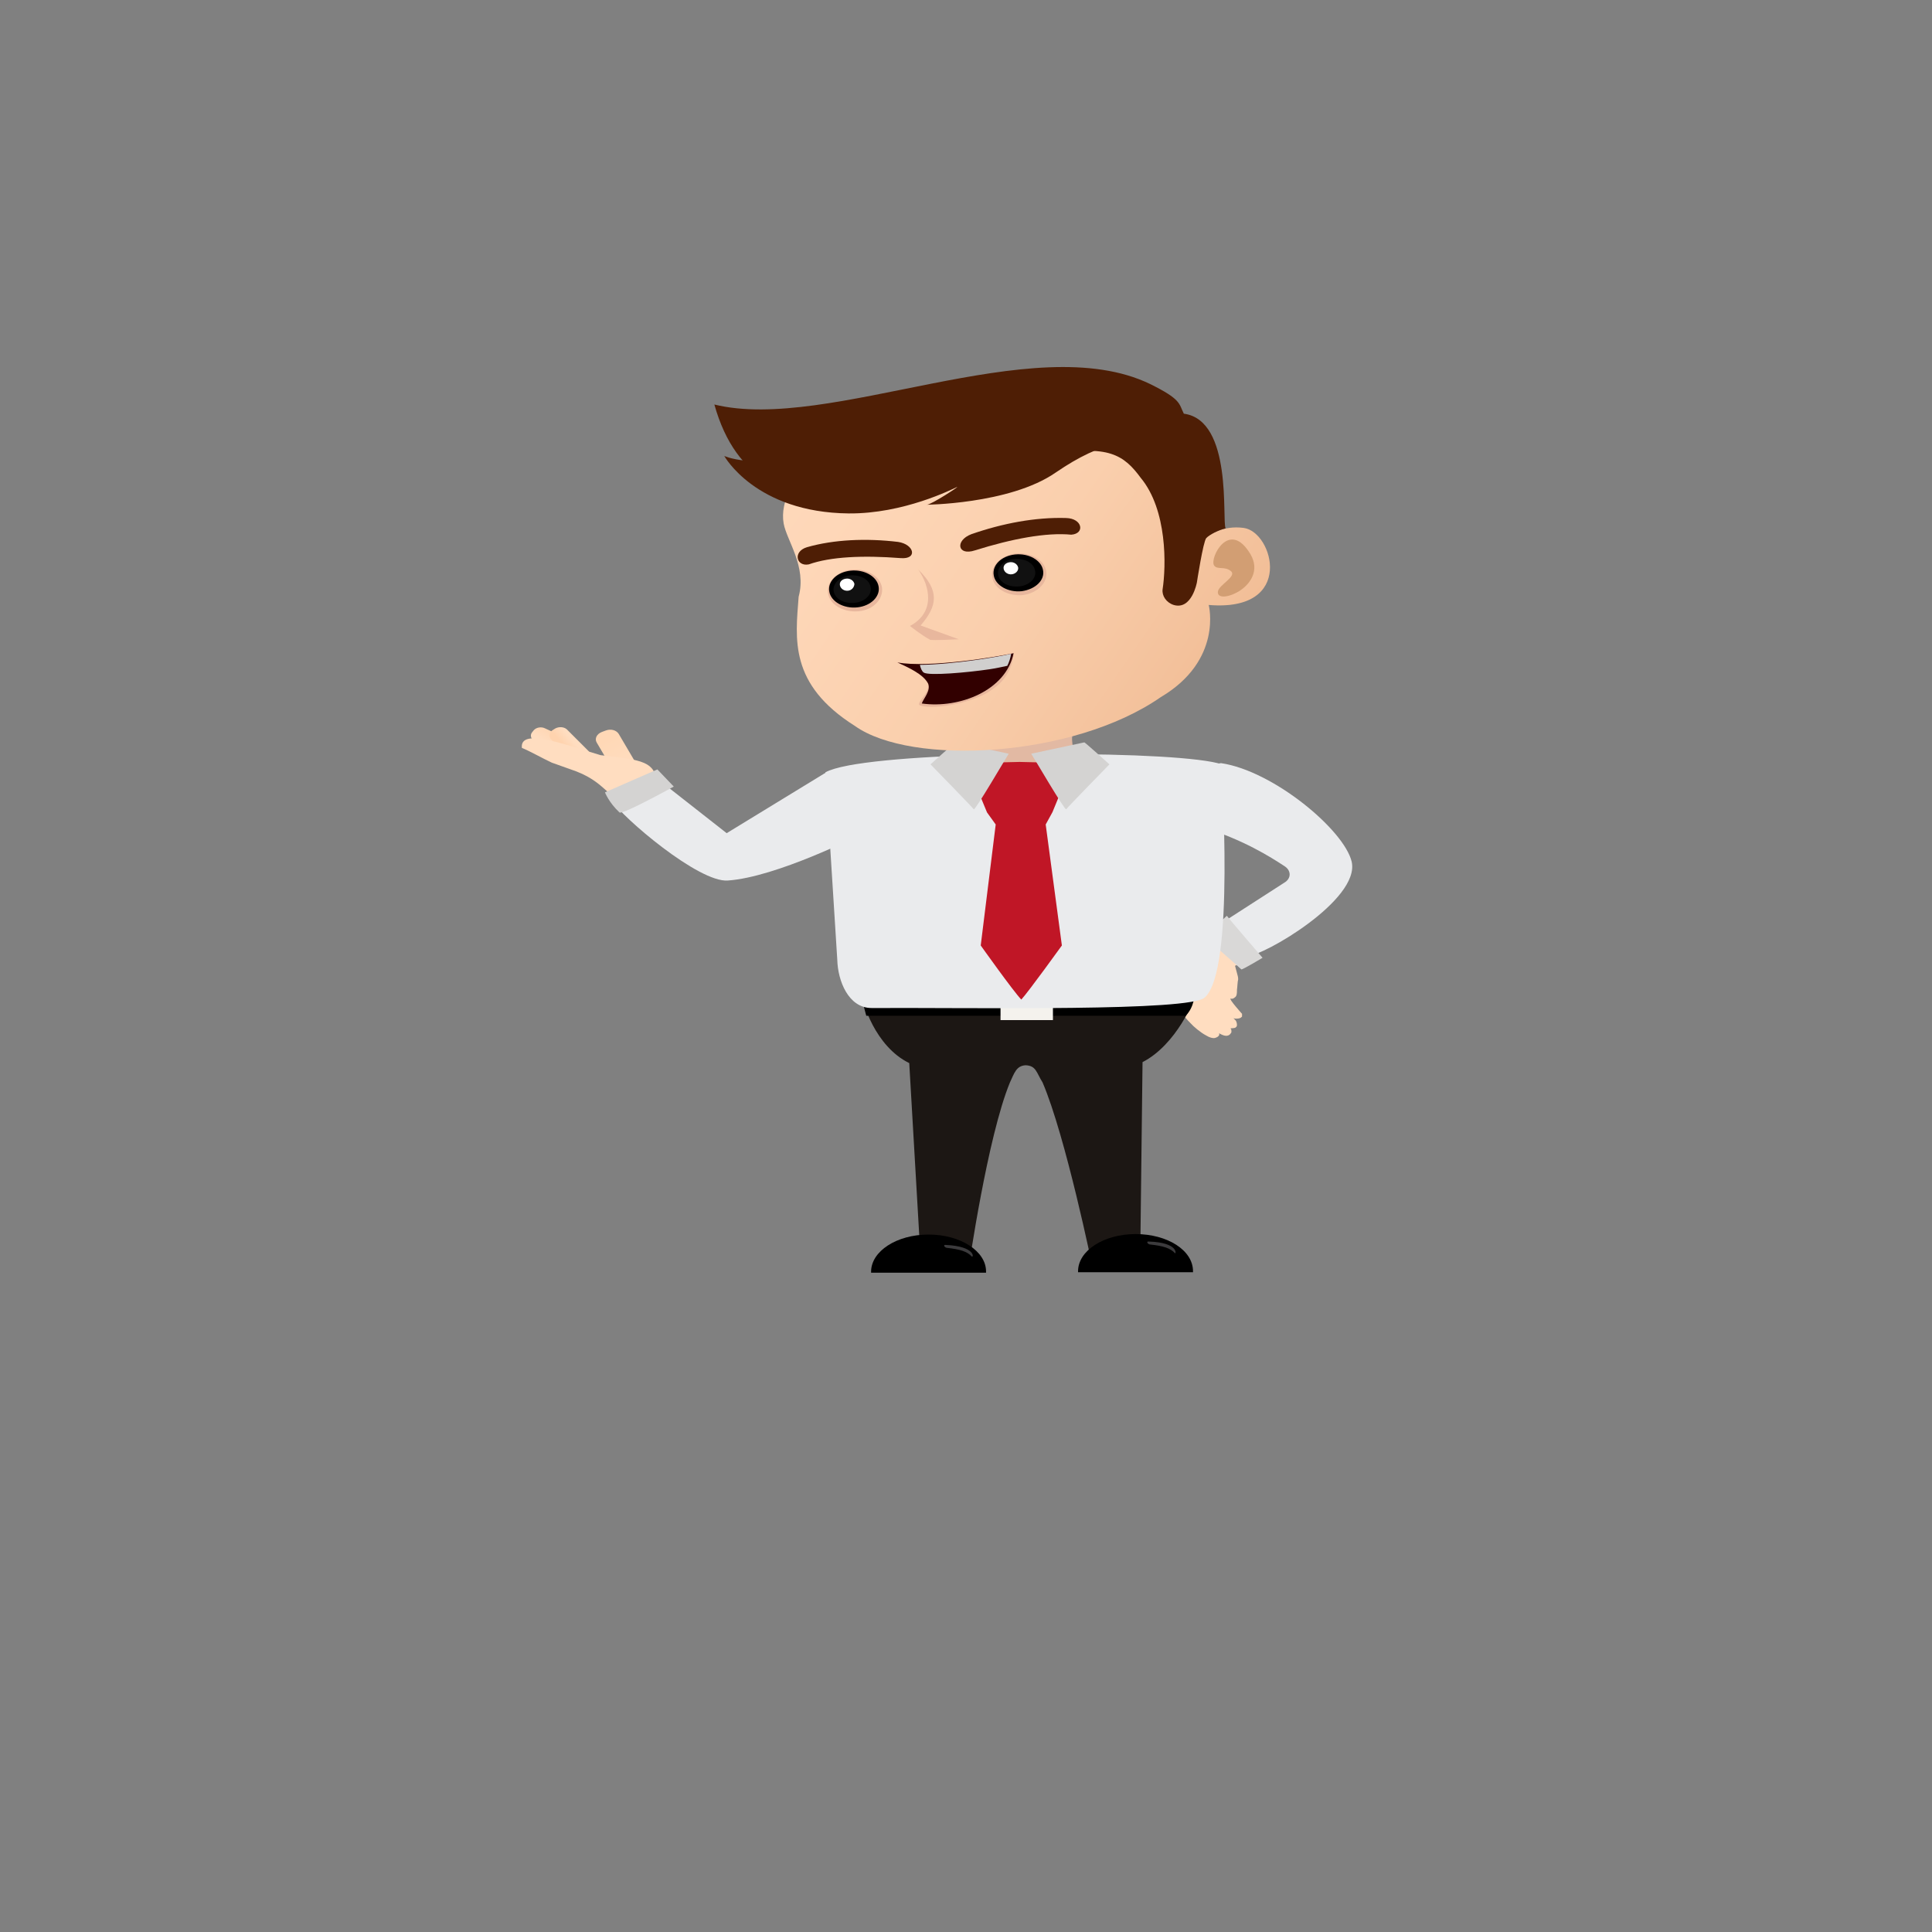 <?xml version="1.0" encoding="utf-8"?>
<!-- Generator: Adobe Illustrator 23.0.1, SVG Export Plug-In . SVG Version: 6.00 Build 0)  -->
<svg version="1.1" id="Layer_1" xmlns="http://www.w3.org/2000/svg" xmlns:xlink="http://www.w3.org/1999/xlink" x="0px" y="0px"
	 viewBox="0 0 800 800" enable-background="new 0 0 800 800" xml:space="preserve">
<rect x="0" y="0" width="800" height="800" fill="#808080" stroke="none"/>
<g id="OBJECTS">
	<g id="happy">
		
			<linearGradient id="SVGID_1_" gradientUnits="userSpaceOnUse" x1="430.97" y1="1289.82" x2="566.477" y2="1366.872" gradientTransform="matrix(1 0 0 1 0 -926)">
			<stop  offset="0" style="stop-color:#FFDDC0"/>
			<stop  offset="1" style="stop-color:#FFDDC0"/>
		</linearGradient>
		<path fill="url(#SVGID_1_)" d="M494,392.3c3.1-2.2,17.6-5.9,20.2-6.7c1,0.2,1.6,0.6,2.6,1.6l0,0l0,0c1.3,1.6,1.3,2.6,2.1,5.7
			c0,0.2,0,0.2,0,0.4l0,0c0.3,1,0.5,2.2,0.3,3.2c-0.5,0.8-7.8,3.4-7.8,3.4l0.8,3c0.3,1,0.5,1.8,0.5,2.6c-0.3,1.2-0.3,3-0.5,4.4
			c0,1.4,0,2.6-1,3.2c-0.5,0.4-1,0.6-1.6,0.4c-1,0,4.7,6.3,4.7,6.3l0,0c0,0.4,0,0.6,0,1c0,0.2,0,0.2-0.3,0.4
			c-0.5,0.6-1.6,0.6-2.3,0.6c-0.5,0-1-0.2-1-0.2s0.5,0.4,1,1c0.3,0.4,0.5,1.2,0.5,1.8c0,0.8-0.5,1-0.8,1.2c-0.8,0.2-1.8,0.2-1.8,0.2
			s0,0,0,0.2c0.3,0.2,0.3,0.6,0.3,1l0,0l0,0v0.2l0,0l0,0v0.2c0,0.2-0.3,0.4-0.5,0.8c-1,1-2.3,1-4.7-0.4c0.3,0.2,0.5,1.4-1.6,2
			c-1,0.2-2.3-0.2-3.6-1c-2.3-1.2-5.2-3.6-6.7-5.3c-2.6-2.6-4.7-5.5-6-8.7C485,409.6,484.2,399.3,494,392.3z"/>
		<path id="path47-3_3_" fill="#EAEBED" d="M498.7,342.8c15.8,4.8,27.2,11.9,33.4,16c2.6,1.8,2.6,5-0.3,6.7l-26.7,17.2
			c0,0,0.8,12.9,11.6,13.1c6.2,0.2,46.6-23.2,43-39c-3.1-13.1-32.4-37.6-54.1-40.8C497.7,316.7,488.6,333.1,498.7,342.8z"/>
		<path id="path5001-1-5_4_" fill="#D9D8D7" d="M508,379.2c0.5,0.8,14.8,17.4,14.8,17.4s-8.5,5.1-8.8,4.8
			c-0.3-0.4-15.3-13.5-15.3-13.5L508,379.2z"/>
		<path fill="#E2B9A3" d="M444.3,303.8c-2.3,4.6,6.2,27.9,14,28.9c0.3-0.2-31.6,5-45,3.2c-13.5-1.8-19.4-5.3-19.4-5.3
			c6.7-8.9,10.1-16.4,10.1-26.1L444.3,303.8z"/>
		<path fill="#1C1714" d="M494.8,411.3c0,0-30.5-0.2-64.4-0.2v-0.2c-37.3,0.4-73.3,1-73.3,1c-0.3,2.6,5.2,21.4,19.4,28.3l4.9,84.4
			l19.7,0.4c0,0,7.8-54.3,17.1-76.8c1.8-3.8,2.6-6.9,6.5-7.1c4.4,0.2,4.4,3,7,7.1c9.6,22.4,20.7,76.6,20.7,76.6l19.7-0.6l1-84.4
			C487,432.7,495.1,413.7,494.8,411.3z"/>
		<path d="M430.1,411.1L430.1,411.1c-37.3,0.2-73.2,0.8-73.2,0.8c0,0.8,0.5,4.2,1.8,8.7h132.3c3.6-3.8,3.6-8.5,3.6-9.3
			C494.8,411.3,464.3,411.1,430.1,411.1z"/>
		<path id="rect23_7_" fill="#F4F2ED" d="M436,412.9h-21.7v9.5H436V412.9z"/>
		<path id="path29_7_" d="M470.2,511c-13.2,0-23.8,6.9-23.8,15.4c0,0.2,0,0.2,0,0.4H494c0-0.2,0-0.2,0-0.4
			C494,517.7,483.4,511,470.2,511L470.2,511z"/>
		<path id="path31_7_" d="M384.5,511.2c-13.2,0-23.8,6.9-23.8,15.4c0,0.2,0,0.2,0,0.4h47.6c0-0.2,0-0.2,0-0.4
			C408.4,518.1,397.7,511.2,384.5,511.2L384.5,511.2z"/>
		<path id="path161_7_" fill="#3C3B3D" d="M486.5,518.9c-1.8-2-4.7-3-10.4-3.6c-1-0.2-1.6-1.4-0.3-1.2
			C488.1,514.5,487,519.5,486.5,518.9L486.5,518.9z"/>
		<path id="path163_7_" fill="#3C3B3D" d="M402.4,520.3c-1.8-2-4.7-3-10.4-3.6c-1-0.2-1.6-1.4-0.3-1.2
			C404,516.1,403.2,520.9,402.4,520.3L402.4,520.3z"/>
		<path id="path25_7_" fill="#EAEBED" d="M505.9,316.5c-0.3,2.8,5.7,85.2-7,96.5c-5.7,5.9-94.7,4.2-138,4.4c-9.6,0-14-11.3-14.2-20
			l-4.9-77.6c7.5-4.2,36.5-6.5,68.1-7.3c3.9,0-6,7.7,11.9,7.7c15,0,9.3-7.9,14-7.9C468.1,312.1,497.9,313.7,505.9,316.5z"/>
		<path fill="#C01626" d="M435.8,336.3l3.9-9.5c0-1.6,0-3.2,0.3-4.8c-4.9-3.4-9.3-6.3-9.3-6.3l-8.5-0.2l-8.5,0.2c0,0-4.4,3-9.1,6.3
			c0.5,2.2,0.8,4.6,1,6.9l3.1,7.5l3.6,5l-6.2,50.1c0,0,13.5,19,16.8,22.4c3.1-3.4,16.8-22.4,16.8-22.4l-6.7-50.1L435.8,336.3z"/>
		<path fill="#D4D3D2" d="M417.7,312.1c-0.5,0.6-14,23.8-14.5,23c-0.5-0.8-17.9-18.6-17.9-18.6s10.1-9.1,10.4-9.1
			C395.9,307.4,417.7,312.1,417.7,312.1z"/>
		<path fill="#D4D3D2" d="M427,312.1c0.5,0.6,14,23.8,14.5,23c0.5-0.8,17.9-18.6,17.9-18.6s-10.1-9.1-10.4-9.1L427,312.1z"/>
		
			<linearGradient id="path13-5-5-34_1_" gradientUnits="userSpaceOnUse" x1="290.563" y1="1074.748" x2="546.603" y2="1250.318" gradientTransform="matrix(1 0 0 1 0 -926)">
			<stop  offset="0" style="stop-color:#FFDABC"/>
			<stop  offset="0.271" style="stop-color:#FED7B8"/>
			<stop  offset="0.518" style="stop-color:#FACFAD"/>
			<stop  offset="0.754" style="stop-color:#F3C19B"/>
			<stop  offset="0.984" style="stop-color:#EAAE81"/>
			<stop  offset="1" style="stop-color:#E9AC7F"/>
		</linearGradient>
		<path id="path13-5-5-34_7_" fill="url(#path13-5-5-34_1_)" d="M324.5,216.8c1.3,7.1,9.6,17.8,6.2,30.3
			c-1.3,17.4-4.1,36.2,23.3,53.5c23.3,16.6,90.3,13.3,126.6-11.9c25.9-15.3,19.9-38.2,19.9-38.2c36,3,26.7-30.3,14.5-31.9
			c-8.8-1.2-14.5,3.2-14.5,3.2s-1.8-36.2-11.4-45.4c-45-16.8-92.1-8.5-138.5-1.4C350.9,175,321.1,198,324.5,216.8z"/>
		<path id="polygon37-1_13_" fill="#4E1E05" d="M403.7,227.9c15.3-4.8,29.5-7.5,39.9-6.5c5.7-0.4,4.7-6.7-2.1-6.9
			c-12.7-0.4-26.4,2.2-39.3,6.7C395.4,223.8,396.4,230.3,403.7,227.9z"/>
		<path id="polygon37-1_12_" fill="#4E1E05" d="M372.9,231.1c-15.5-1.2-29-0.6-38,2.6c-5.2,1-6.7-5.3-0.8-7.1
			c11.1-3.2,24.6-3.8,37.8-2.2C378.6,225.4,380.1,231.7,372.9,231.1z"/>
		<path id="path41-1_6_" fill="#E8B79D" d="M381.2,259l15.8,5.7c0,0-10.9,0.6-11.9,0.2c-3.4-1.8-8.3-5.7-8.3-5.7
			c10.6-5.7,8.3-16.4,3.4-23.4C389.2,244.6,388.2,250.9,381.2,259z"/>
		<path id="path33-1-5_6_" fill="#E8B79D" d="M423.6,246.4c-6.2,0.6-11.9-2.6-12.7-7.3c-0.8-4.8,3.4-9.1,9.6-9.9
			c6.2-0.6,11.9,2.6,12.7,7.3C434,241.2,429.6,245.6,423.6,246.4z"/>
		<path id="path33-2_6_" d="M423.1,244.8c-5.7,0.6-10.9-2.4-11.6-6.5c-0.8-4.2,3.1-8.1,8.8-8.7c5.7-0.6,10.9,2.4,11.6,6.5
			C432.7,240.2,428.8,244,423.1,244.8z"/>
		<path id="path6193-7_6_" fill="#111111" d="M413.3,238c0.5,3.2,4.4,5.3,8.8,4.8c4.1-0.4,7.2-3.4,6.5-6.5c-0.5-3.2-4.4-5.3-8.8-4.8
			C415.6,231.9,412.8,234.9,413.3,238z"/>
		<path id="path49-6_6_" fill="#FFFFFF" d="M419,237.8c-1.6,0.2-3.1-0.8-3.4-2.2c-0.3-1.4,0.8-2.6,2.6-2.8c1.6-0.2,3.1,0.8,3.4,2.2
			C421.8,236.4,420.5,237.6,419,237.8z"/>
		<path id="path57-1_7_" fill="#D29E73" d="M517.8,229.5c3.9,6.7,0,12.3-4.7,15.3c-4.7,2.8-9.1,3-8.8,0.2c0.3-2.8,8-6.3,5.4-8.5
			c-2.6-2.2-5.7-0.4-7-2.4C500.8,231.1,509,214.7,517.8,229.5z"/>
		<path id="path19-2_7_" fill="#4E1E05" d="M486,250.5c7.5,2.2,9.6-9.3,9.6-9.3s2.6-17,3.9-18.4c1.3-1.4,5.2-3.4,8-4
			c-1.6-3.2,3.1-44.8-17.3-47.5c-2.1-4.2-1-5.9-14-12.3c-48.4-23.4-132.8,20.2-180.4,8.5c18.1,64.6,89,31.7,139,21.2
			c24.1-5.1,30.8,0,37.5,9.1c11.1,13.3,10.6,36.6,9.1,46.3C481.1,246.7,482.9,249.5,486,250.5z"/>
		<path id="path33-1-4-2_6_" fill="#E8B79D" d="M355.6,253.1c-6.2,0.6-11.9-2.6-12.7-7.3c-0.8-4.8,3.4-9.1,9.6-9.9
			c6.2-0.6,11.9,2.6,12.7,7.3C365.9,247.9,361.8,252.5,355.6,253.1z"/>
		<path id="path33-0-2_6_" d="M355,251.5c-5.7,0.6-10.9-2.4-11.6-6.5c-0.8-4.2,3.1-8.1,8.8-8.7c5.7-0.6,10.9,2.4,11.6,6.5
			C364.6,246.9,360.7,250.9,355,251.5z"/>
		<path id="path6193-9-1_6_" fill="#111111" d="M345.2,244.8c0.5,3.2,4.4,5.3,8.8,4.8c4.1-0.4,7.2-3.4,6.5-6.5
			c-0.5-3.2-4.4-5.3-8.8-4.8C347.8,238.8,344.7,241.6,345.2,244.8z"/>
		<path id="path49-4-6_6_" fill="#FFFFFF" d="M351.2,244.6c-1.6,0.2-3.1-0.8-3.4-2.2c-0.3-1.4,0.8-2.6,2.6-2.8
			c1.6-0.2,3.1,0.8,3.4,2.2C353.7,243.2,352.7,244.4,351.2,244.6z"/>
		<path fill="#4E1E05" d="M472.3,183.6c-3.4-1.4-15.3-1.6-35.2,12.1c-19.2,13.3-55.1,13.3-53.3,13.3s14.2-8.1,12.4-7.3
			c-1.8,0.8-22,11.1-44.8,10.9c-38.6-0.4-51.5-23.8-51.5-23.8s11.1,5.3,36.8-0.2c25.6-5.3,39.3-15.4,77.4-17
			C452.1,170.1,472.3,183.6,472.3,183.6z"/>
		<g>
			
				<linearGradient id="rect3838-8-8-8-8_2_" gradientUnits="userSpaceOnUse" x1="-1380.476" y1="662.058" x2="-1358.772" y2="662.209" gradientTransform="matrix(-0.309 -0.688 -0.614 0.316 238.328 -838.121)">
				<stop  offset="0" style="stop-color:#FFDDC0"/>
				<stop  offset="1" style="stop-color:#FFD8B6"/>
			</linearGradient>
			<path id="rect3838-8-8-8-8_1_" fill="url(#rect3838-8-8-8-8_2_)" d="M255.4,321.6l-8.3-14.1c-1-1.6,0-3.6,2.1-4.4l1.6-0.6
				c2.1-0.8,4.4-0.2,5.4,1.4l8.3,14.1c1,1.6,0,3.6-2.1,4.4l-1.6,0.6C258.7,323.8,256.4,323.2,255.4,321.6z"/>
			
				<linearGradient id="rect3838-8-8_2_" gradientUnits="userSpaceOnUse" x1="-1439.033" y1="1751.143" x2="-1439.064" y2="1737.086" gradientTransform="matrix(-0.494 -0.302 -0.29 0.489 25.599 -981.626)">
				<stop  offset="0" style="stop-color:#FFDDC0"/>
				<stop  offset="1" style="stop-color:#FFD3AE"/>
			</linearGradient>
			<path id="rect3838-8-8_1_" fill="url(#rect3838-8-8_2_)" d="M234.2,312.9l-12.7-5.9c-1.6-0.8-2.1-2.4-1.3-3.6l0.8-1
				c1-1.2,3.1-1.6,4.7-0.8l12.7,5.9c1.6,0.8,2.1,2.4,1.3,3.6l-0.8,1C238,313.1,236,313.5,234.2,312.9z"/>
			
				<linearGradient id="rect3838-8-8-8_2_" gradientUnits="userSpaceOnUse" x1="-1737.463" y1="1094.85" x2="-1737.917" y2="1102.009" gradientTransform="matrix(-0.349 -0.462 -0.449 0.349 122.966 -877.442)">
				<stop  offset="0" style="stop-color:#FFDDC0"/>
				<stop  offset="1" style="stop-color:#FFD3AE"/>
			</linearGradient>
			<path id="rect3838-8-8-8_1_" fill="url(#rect3838-8-8-8_2_)" d="M237.3,315.3l-9.1-9.1c-1-1.2-0.8-2.8,0.5-3.8l1.3-0.8
				c1.6-0.8,3.6-0.6,4.7,0.4l9.1,9.1c1,1.2,0.8,2.8-0.5,3.8l-1.3,0.8C240.6,316.5,238.3,316.3,237.3,315.3z"/>
			
				<linearGradient id="path107-1_2_" gradientUnits="userSpaceOnUse" x1="-734.589" y1="-723.67" x2="-784.546" y2="-757.398" gradientTransform="matrix(-0.929 0 0 -0.929 -455.693 -369.551)">
				<stop  offset="0" style="stop-color:#FFDDC0"/>
				<stop  offset="1" style="stop-color:#FFDDC0"/>
			</linearGradient>
			<path id="path107-1_1_" fill="url(#path107-1_2_)" d="M261.1,330.3c-9.3,2.6-8.5-5.5-22.5-10.9c-1.6-0.6-4.4-1.6-10.1-3.6
				c-3.9-1.8-9.1-4.8-12.4-6.1c-1-8.7,18.9-1,32.6,3c17.9,2,22.3,2.8,23.3,11.3C272.5,327.4,265,328,261.1,330.3z"/>
		</g>
		<path id="path103_1_" fill="#EAEBED" d="M352.4,316.9l-10.1,2.8L300.9,345l-31.1-24.4c0,0-6.7,10.1-16.8,10.5
			c4.7,7.5,36.5,34.5,48.4,33.5c20.2-1.4,54.4-18.8,54.4-18.8L352.4,316.9z"/>
		<path id="path5001-9_1_" fill="#D4D3D2" d="M272.2,318.6c-1,0.4-21.7,9.5-21.7,9.5s1.6,4.2,6,8.3c1,1.2,22.5-10.7,22.5-10.7
			L272.2,318.6z"/>
		<path id="path91_1_" fill="#E8B79D" d="M371.1,274.1c11.4,4.4,41.9-2.2,48.7-3.8c0,0-0.3,9.3-8.3,14.7c-7.2,5.9-24.6,9.1-30.5,7.1
			c-2.3-0.8,4.9-5.7,3.1-9.3C381.7,277.8,371.1,274.1,371.1,274.1z"/>
		<path id="path91-1_1_" fill="#320000" d="M371.6,274.3c4.7,2.2,10.6,4.8,12.7,8.7c1.3,3-2.1,6.5-2.6,8.3
			c15.8,2.2,34.9-5.5,38-20.8C413.3,271.9,384.5,276.7,371.6,274.3z"/>
		<path id="path91-1-3_1_" fill="#D0CFCE" d="M380.9,275.3c0.3,1.4,0.8,2.6,1.6,3.2c2.1,1.4,18.1,0,27.4-1.4c2.8-0.4,5.2-1,7.2-1.4
			c0.8-1.6,1.3-3.2,1.6-5C414,271.9,395.2,275.1,380.9,275.3L380.9,275.3z"/>
	</g>
</g>
</svg>
